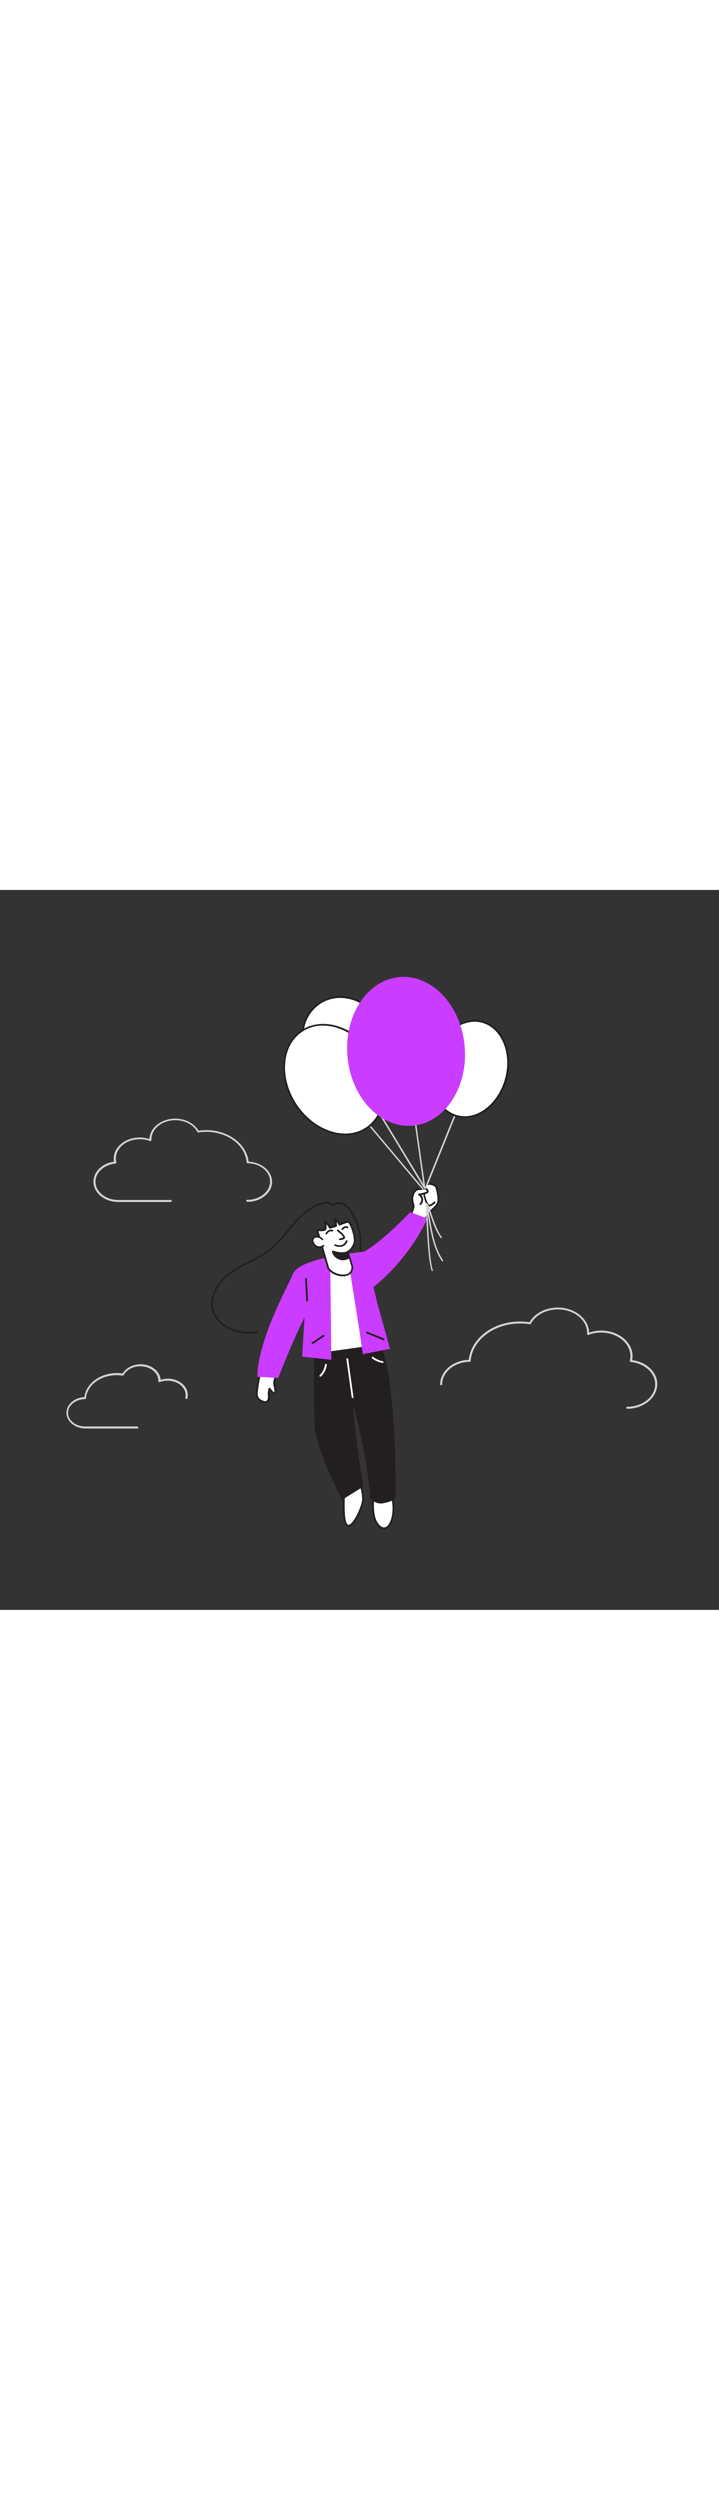 <svg version="1.1" id="Layer_1" xmlns="http://www.w3.org/2000/svg" xmlns:xlink="http://www.w3.org/1999/xlink" x="0px" y="0px" viewBox="0 0 500 500" style="width: 144px;" xml:space="preserve" data-imageid="balloon-88" imageName="Balloon" class="illustrations_image">
<rect x="0" y="0" width="500" height="500" fill="#333333" stroke="none"/>
<style type="text/css">
	.st0_balloon-88{fill:#D1D3D4;}
	.st1_balloon-88{fill:#FFFFFF;}
	.st2_balloon-88{fill:#231F20;}
	.st3_balloon-88{fill:#68E1FD;}
	.st4_balloon-88{fill:none;}
</style>
<g id="clouds_balloon-88">
	<path class="st0_balloon-88" d="M95.7,374H59.5c-7.3,0-13.3-4.9-13.3-10.9c0-5.8,5.5-10.5,12.5-10.9c1.1-9.4,10.9-16.7,22.6-16.7&#10;&#9;&#9;c1.3,0,2.7,0.1,4,0.3c2.3-3.9,7.2-6.4,12.5-6.4c7.4,0,13.5,4.8,13.9,10.8c1.6-0.5,3.3-0.8,5-0.8c7.7,0,13.9,5.1,13.9,11.4&#10;&#9;&#9;c0,0.8-0.1,1.5-0.3,2.2c-0.1,0.4-0.5,0.6-0.9,0.5c-0.3-0.1-0.5-0.4-0.5-0.8c0.2-0.6,0.2-1.3,0.2-1.9c0-5.5-5.6-10-12.6-10&#10;&#9;&#9;c-1.9,0-3.7,0.3-5.5,1c-0.3,0.1-0.7,0-0.9-0.4c0-0.1-0.1-0.2,0-0.3v-0.3c0-5.5-5.6-10-12.6-10c-5,0-9.5,2.4-11.5,6.1&#10;&#9;&#9;c-0.1,0.3-0.4,0.4-0.7,0.4c-1.4-0.2-2.8-0.3-4.3-0.3c-11.2,0-20.5,7-21.2,16c0,0.4-0.3,0.6-0.7,0.6c-6.5,0.1-11.8,4.3-11.8,9.5&#10;&#9;&#9;s5.3,9.5,11.9,9.5h36.2c0.4,0,0.7,0.3,0.7,0.7c0,0,0,0,0,0C96.4,373.8,96.1,374.1,95.7,374z"/>
	<path class="st0_balloon-88" d="M172,216.6c-0.4,0-0.7-0.2-0.8-0.6s0.2-0.7,0.6-0.8c0.1,0,0.1,0,0.2,0c8.7,0,15.8-5.7,15.8-12.7&#10;&#9;&#9;s-7-12.6-15.6-12.7c-0.4,0-0.6-0.3-0.7-0.6c-0.9-11.9-13.2-21.2-28-21.2c-1.9,0-3.8,0.1-5.6,0.4c-0.3,0.1-0.6-0.1-0.7-0.4&#10;&#9;&#9;c-2.6-4.9-8.6-8.1-15.3-8.1c-9.2,0-16.6,6-16.6,13.4c0,0.1,0,0.1,0,0.2v0.2c0,0.4-0.3,0.7-0.6,0.7c-0.1,0-0.2,0-0.3,0&#10;&#9;&#9;c-2.3-0.9-4.8-1.3-7.2-1.3c-9.2,0-16.6,6-16.6,13.4c0,0.9,0.1,1.7,0.3,2.6c0,0.2,0,0.4-0.1,0.6c-0.1,0.2-0.3,0.3-0.5,0.3&#10;&#9;&#9;c-7.9,0.8-13.9,6.2-13.9,12.6c0,7,7.1,12.7,15.8,12.7h36.5c0.4,0,0.7,0.2,0.8,0.6c0,0.4-0.2,0.7-0.6,0.8c-0.1,0-0.1,0-0.2,0H82.2&#10;&#9;&#9;c-9.5,0-17.2-6.3-17.2-14.1c0-6.9,6.1-12.8,14.3-13.9c-0.1-0.7-0.2-1.4-0.2-2.1c0-8.1,8.1-14.7,18-14.7c2.3,0,4.6,0.4,6.8,1.1&#10;&#9;&#9;c0.3-7.9,8.3-14.2,18-14.2c6.9,0,13.2,3.3,16.2,8.4c1.8-0.3,3.6-0.4,5.4-0.4c15.3,0,28,9.6,29.4,21.9c9.1,0.4,16.3,6.6,16.3,14.1&#10;&#9;&#9;C189.2,210.3,181.5,216.6,172,216.6z"/>
	<path class="st0_balloon-88" d="M436.2,360.3c-0.4,0-0.7-0.3-0.7-0.7c0,0,0,0,0,0c0-0.4,0.3-0.7,0.7-0.7l0,0c10.7,0,19.4-7,19.4-15.6&#10;&#9;&#9;c0-7.9-7.3-14.5-17-15.5c-0.2,0-0.4-0.1-0.5-0.3c-0.1-0.2-0.1-0.4-0.1-0.6c0.2-1,0.4-2.1,0.4-3.1c0-9.1-9.1-16.4-20.4-16.4&#10;&#9;&#9;c-3,0-6,0.5-8.8,1.6c-0.2,0.1-0.5,0.1-0.6-0.1c-0.2-0.1-0.3-0.3-0.3-0.6v-0.3c0-0.1,0-0.2,0-0.3c0-9.1-9.1-16.4-20.4-16.4&#10;&#9;&#9;c-8.1,0-15.5,3.9-18.7,9.9c-0.1,0.3-0.4,0.4-0.7,0.4c-2.3-0.4-4.6-0.6-6.9-0.5c-18.1,0-33.1,11.4-34.3,26c0,0.4-0.3,0.6-0.7,0.6&#10;&#9;&#9;c-10.5,0.1-19.1,7.1-19.1,15.6c0,0.4-0.3,0.7-0.7,0.7s-0.7-0.3-0.7-0.7c0-9.1,8.9-16.6,19.9-17c1.6-15,17-26.6,35.6-26.6&#10;&#9;&#9;c2.2,0,4.4,0.2,6.6,0.5c3.6-6.2,11.2-10.2,19.7-10.2c11.8,0,21.5,7.8,21.8,17.4c2.7-0.9,5.5-1.4,8.4-1.4c12,0,21.8,8,21.8,17.8&#10;&#9;&#9;c0,0.9-0.1,1.8-0.3,2.7c10,1.3,17.5,8.4,17.5,16.8C456.9,352.7,447.6,360.3,436.2,360.3z"/>
</g>
<g id="Character_balloon-88">
	<path class="st1_balloon-88" d="M285.9,225c0,0,1.8-4.6,1.7-5.6s-1.5-4.1-0.8-6.9s2.4-4.7,4-4.8s4.9-0.7,4.9-0.7c-0.1-1.2,0.7-2.4,1.9-2.8&#10;&#9;&#9;c2-0.3,4,0.3,5.5,1.6c0.6,0.7,2.2,7.8,1.6,10.7s-4.5,5.3-6.6,8.1c-1.3,1.7-2.2,3.7-2.8,5.8"/>
	<path class="st2_balloon-88" d="M295.3,231.1c0,0-0.1,0-0.1,0c-0.3-0.1-0.5-0.4-0.5-0.7c0,0,0,0,0,0c0.6-2.2,1.5-4.2,2.9-6&#10;&#9;&#9;c0.9-1.1,1.8-2.2,2.9-3.1c1.7-1.6,3.2-3.2,3.6-4.8c0.6-2.8-1-9.5-1.5-10.2s-3.1-1.9-4.9-1.4c-0.9,0.3-1.5,1.2-1.4,2.2&#10;&#9;&#9;c0,0.3-0.2,0.6-0.5,0.7c-0.1,0-3.3,0.6-4.9,0.7c-1.2,0.1-2.8,1.6-3.4,4.3c-0.3,1.8-0.1,3.7,0.5,5.4c0.1,0.4,0.2,0.9,0.3,1.3&#10;&#9;&#9;c0.1,1-1.3,4.7-1.7,5.8c-0.1,0.3-0.5,0.5-0.8,0.4c-0.3-0.1-0.5-0.5-0.4-0.8c0,0,0,0,0,0c0.7-1.7,1.2-3.5,1.6-5.3&#10;&#9;&#9;c-0.1-0.4-0.1-0.7-0.3-1.1c-0.7-1.9-0.8-4-0.5-6c0.7-3,2.6-5.2,4.6-5.3c1.2-0.1,3.3-0.4,4.3-0.6c0.1-1.4,1-2.5,2.3-2.9&#10;&#9;&#9;c2.2-0.3,4.5,0.3,6.2,1.8c0.8,0.9,2.3,8.2,1.7,11.2c-0.4,2-2.2,3.7-3.9,5.4c-1,0.9-1.9,1.9-2.7,3c-1.2,1.7-2.1,3.5-2.7,5.5&#10;&#9;&#9;C295.8,230.9,295.6,231.1,295.3,231.1z"/>
	<path class="st2_balloon-88" d="M292.3,218.8c-0.2,0-0.3-0.1-0.4-0.2c-0.2-0.2-0.3-0.6,0-0.9c0,0,0,0,0,0c1.4-1.4,1.4-3.7-0.1-5.1&#10;&#9;&#9;c-0.2-0.2-0.5-0.4-0.7-0.5c-0.3-0.2-0.4-0.6-0.2-0.9c0.1-0.2,0.3-0.3,0.5-0.3c2.1-0.3,4.7-0.9,5.4-1.5c-0.1-0.5-0.4-0.9-0.8-1.2&#10;&#9;&#9;c-0.3-0.3-0.7-0.4-1-0.4c-0.3,0.1-0.7-0.2-0.7-0.5c-0.1-0.3,0.2-0.7,0.5-0.7c1.2-0.1,2.4,0.6,2.9,1.6c0.2,0.4,0.7,1.3,0.2,1.9&#10;&#9;&#9;c-0.7,0.9-3.2,1.5-4.9,1.8c0.7,0.7,1.1,1.6,1.2,2.6c0.2,1.5-0.3,3-1.4,4.1C292.6,218.7,292.5,218.8,292.3,218.8z"/>
	<path class="st2_balloon-88" d="M298.8,219.9c-0.4,0-0.8-0.1-1.1-0.4c-1.8-1.1-3.4-7.1-3.4-8.8c0-0.3,0.3-0.6,0.6-0.6c0.3,0,0.6,0.3,0.6,0.6&#10;&#9;&#9;c0,0,0,0,0,0c-0.1,1.7,1.6,7,2.8,7.7c0.1,0.1,0.3,0.2,0.5,0.2c0.2,0,0.3-0.1,0.5-0.2c0.9-0.5,1.7-1.2,2.5-1.9&#10;&#9;&#9;c0.2-0.2,0.6-0.2,0.9,0c0.2,0.2,0.2,0.6,0,0.9c-0.8,0.8-1.7,1.4-2.7,2c-0.3,0.2-0.6,0.3-1,0.4L298.8,219.9z"/>
	<path class="st1_balloon-88" d="M191.7,337.1c0,0-1.5,3.7-1.4,5.6s1.5,5,0.8,7.1c-0.4,1-3.6-2.7-3.8-3.4c-0.7,1.8-0.5,3.9-0.4,5.8&#10;&#9;&#9;c0.2,1.1-0.2,2.3-1,3.1c-1.1,0.9-2.8,0.3-4.2-0.3c-4.4-2.2-3.1-6.2-2.5-10.5c0.6-4.5,1.7-9,3.3-13.2"/>
	<path class="st2_balloon-88" d="M184.4,356.4c-1.1-0.1-2.1-0.4-3-0.9c-4.2-2.1-3.7-5.8-3.1-9.4c0.1-0.5,0.2-1.1,0.2-1.6&#10;&#9;&#9;c0.6-4.6,1.7-9.1,3.4-13.4c0.1-0.3,0.5-0.5,0.8-0.4c0,0,0,0,0,0c0.3,0.1,0.5,0.5,0.4,0.8c0,0,0,0,0,0c-1.6,4.2-2.7,8.6-3.3,13&#10;&#9;&#9;c-0.1,0.6-0.2,1.1-0.2,1.7c-0.6,3.6-1,6.5,2.4,8.1c1.7,0.8,2.8,1,3.5,0.4c0.6-0.7,0.9-1.7,0.8-2.6v-0.9c-0.2-1.7,0-3.4,0.5-5.1&#10;&#9;&#9;c0.1-0.2,0.3-0.4,0.6-0.4l0,0c0.3,0,0.5,0.2,0.6,0.4c0.8,1.1,1.7,2.2,2.8,3c0.1-1.4,0-2.8-0.4-4.2c-0.2-0.8-0.4-1.5-0.4-2.3&#10;&#9;&#9;c-0.1-2,1.4-5.7,1.4-5.9c0.1-0.3,0.4-0.5,0.8-0.4c0.3,0.1,0.5,0.4,0.4,0.8c0,0,0,0.1-0.1,0.1c-0.4,1-1.4,3.9-1.3,5.3&#10;&#9;&#9;c0.1,0.7,0.2,1.4,0.4,2.1c0.4,1.7,0.9,3.7,0.3,5.2c-0.1,0.4-0.5,0.6-0.8,0.6c-0.9,0-2.4-1.5-3.3-2.7c-0.1,1.1-0.2,2.2-0.1,3.4v1&#10;&#9;&#9;c0.2,1.3-0.3,2.7-1.2,3.6C185.7,356.2,185.1,356.4,184.4,356.4z"/>
	<path class="st1_balloon-88" d="M250.3,411.3c0,0,2.8,8.8,2.1,13.5s-6.9,19.1-10.9,16.5s-1.9-25.7-1.9-25.7L250.3,411.3z"/>
	<path class="st2_balloon-88" d="M242.5,442.2c-0.5,0-1-0.1-1.4-0.4c-4.1-2.8-2.4-23.9-2.1-26.2c0-0.2,0.2-0.4,0.4-0.5l10.6-4.3&#10;&#9;&#9;c0.3-0.1,0.7,0,0.8,0.4c0,0,0,0,0,0c0.1,0.4,2.8,9,2.1,13.8c-0.6,4-5.3,15.3-9.3,17.1C243.2,442.1,242.9,442.2,242.5,442.2z&#10;&#9;&#9; M240.2,416c-0.8,8.8-1,23,1.6,24.7c0.4,0.3,0.9,0.3,1.3,0c3.3-1.5,7.9-12,8.6-16.1c0.6-3.8-1.2-10.5-1.8-12.5L240.2,416z"/>
	<path class="st1_balloon-88" d="M259.7,421.1c0,0-1.5,10.5,1.2,16.7s7.5,7.5,10.2,2.5s3.2-13,0.8-21.2"/>
	<path class="st2_balloon-88" d="M267,444h-0.2c-2.5-0.1-4.8-2.3-6.4-6c-2.8-6.3-1.4-16.6-1.3-17.1c0-0.3,0.3-0.6,0.7-0.6s0.6,0.3,0.6,0.7&#10;&#9;&#9;c0,0,0,0.1,0,0.1c0,0.1-1.4,10.4,1.2,16.4c1.4,3.2,3.4,5.1,5.3,5.2c1.4,0.1,2.8-0.9,3.8-2.8c2.8-5,3-13,0.7-20.8&#10;&#9;&#9;c-0.1-0.3,0.1-0.7,0.4-0.8c0,0,0,0,0,0c0.3-0.1,0.7,0.1,0.8,0.4c0,0,0,0,0,0c2.4,8.1,2.1,16.4-0.8,21.7&#10;&#9;&#9;C270.5,442.8,268.9,444,267,444z"/>
	<path class="st2_balloon-88" d="M174.4,308.1c-5,0.1-10-0.8-14.6-2.8c-6.4-2.9-11.1-8.2-12.5-14.1c-2.4-10.2,4.8-19.9,11.8-25.1&#10;&#9;&#9;c4.4-3.1,9.1-5.9,14-8.2c3.7-1.8,7.3-3.8,10.9-6c6.4-4.1,11.2-9.9,15.8-15.6c6.1-7.5,12.5-15.2,22.7-18.9c1.5-0.5,6.3-2,8.9,0.8&#10;&#9;&#9;c2.2-1.6,5.1-1.9,7.5-0.7c2.4,1.3,4.4,3.2,5.8,5.6c5.3,8,7.6,17.7,6.4,27.3c0,0.3-0.4,0.6-0.7,0.5s-0.6-0.4-0.5-0.7&#10;&#9;&#9;c1.1-9.3-1-18.6-6.2-26.4c-1.3-2.2-3.1-3.9-5.3-5.1c-2-0.9-4.9-0.9-6.5,0.9c-0.1,0.1-0.3,0.2-0.5,0.2c-0.2,0-0.4-0.1-0.5-0.3&#10;&#9;&#9;c-1.9-2.8-6.5-1.4-7.9-0.9C213,222,207,229.3,200.7,237c-4.7,5.7-9.5,11.6-16.1,15.8c-3.6,2.2-7.2,4.2-11,6.1&#10;&#9;&#9;c-4.8,2.3-9.5,5-13.8,8.1c-6.6,5-13.6,14.2-11.3,23.9c1.3,5.6,5.7,10.5,11.8,13.3c5,2.2,11,3.1,18.3,2.5c0.3,0,0.6,0.2,0.7,0.5&#10;&#9;&#9;c0,0,0,0,0,0c0,0.3-0.2,0.6-0.6,0.7C177.3,308,175.8,308.1,174.4,308.1z"/>
	<polygon class="st1_balloon-88" points="256.8,319.2 248.9,255.5 219.1,257.9 222.6,322.1 &#9;"/>
	<path class="st2_balloon-88" d="M222.6,322.7c-0.3,0-0.6-0.3-0.6-0.6l-3.4-64.2c0-0.3,0.2-0.6,0.6-0.7l29.7-2.4c0.3,0,0.6,0.2,0.7,0.6&#10;&#9;&#9;l7.9,63.7c0,0.2,0,0.3-0.1,0.5c-0.1,0.1-0.3,0.2-0.4,0.2L222.6,322.7L222.6,322.7z M219.8,258.5l3.4,62.9l32.9-2.8l-7.7-62.4&#10;&#9;&#9;L219.8,258.5z"/>
	<path class="st2_balloon-88" d="M219.4,321.9c0,0-0.8,36.7,0.4,51.3s18.5,49.5,18.5,49.5l13.9-8.6c0,0-7.7-45.3-6.9-61.8&#10;&#9;&#9;c0,0,13.2,50.8,12.5,69.3c0,0,2.7,4.9,9.2,3.7s7.9-3.4,7.9-3.4s1.5-75.3-10.1-106.4"/>
	<path class="st2_balloon-88" d="M265,426.1c-3.2,0-6.2-1.6-7.9-4.2c-0.1-0.1-0.1-0.2-0.1-0.3c0.6-14.9-8.1-51.5-11.3-64.5&#10;&#9;&#9;c0.5,18.9,6.9,56.5,6.9,56.9c0,0.2-0.1,0.5-0.3,0.6l-13.9,8.6c-0.1,0.1-0.3,0.1-0.5,0.1c-0.2,0-0.3-0.2-0.4-0.3&#10;&#9;&#9;c-0.7-1.4-17.5-35.1-18.6-49.7s-0.4-51-0.4-51.4c0-0.3,0.3-0.6,0.6-0.6c0.3,0,0.6,0.3,0.6,0.6c0,0,0,0,0,0c0,0.4-0.7,36.9,0.4,51.3&#10;&#9;&#9;c1,13.3,15.9,44,18.2,48.6l12.9-8c-0.8-4.5-7.6-46-6.9-61.5c0-0.3,0.3-0.6,0.7-0.5c0.2,0,0.5,0.2,0.5,0.4&#10;&#9;&#9;c0.1,0.5,13.2,50.8,12.5,69.3c0.5,0.8,3,4.2,8.5,3.3c5.3-0.9,7-2.5,7.4-3c0.1-4.3,1.1-76.1-10.1-106c-0.1-0.3,0-0.6,0.3-0.8&#10;&#9;&#9;c0,0,0,0,0,0c0.3-0.1,0.7,0,0.8,0.3c0,0,0,0,0,0c11.5,30.9,10.2,105.9,10.1,106.6c0,0.1,0,0.2-0.1,0.3c-0.1,0.2-1.6,2.5-8.3,3.7&#10;&#9;&#9;C266.4,426,265.7,426.1,265,426.1z"/>
	<path class="st3_balloon-88 targetColor" d="M212.3,288.5l-2.2,35.6l20.3,2.2l-0.7-64.3l13.5,1.5c0,0.6,7.3,44.8,9.1,58.9l18.9-3.7l-9.1-32.9&#10;&#9;&#9;c0,0-8.3-34.6-7.9-34.6c-0.4,0-41.9,3.5-49.5,13.8S212.3,288.5,212.3,288.5z" style="fill: rgb(202, 60, 255);"/>
	<path class="st1_balloon-88" d="M241.8,251.2l3.1,10.2c0,0,0.8,6-5.9,6.3c-4.1,0.1-8-1.6-10.6-4.6c0,0-7.2-25.1-7.8-26.9&#10;&#9;&#9;c1.2,0.2,4.5,0.4,5.5-0.4s0.1-4.3-0.2-5.4c1.4,1.2,2.6,2.6,3.4,4.2l4.3-1.2c0.1-1.7-0.2-3.4-0.8-4.9c1.3,1.1,2.4,2.4,3.1,4&#10;&#9;&#9;c1.2-0.4,5.4-2.5,6.5-1.7c1.5,1.1,5.4,10.7,3.7,15.1S241.8,251.2,241.8,251.2z"/>
	<path class="st2_balloon-88" d="M238.4,268.3c-4.1,0-7.9-1.8-10.5-4.9c-0.1-0.1-0.1-0.1-0.1-0.2c-0.3-1-7.3-25.1-7.8-26.9&#10;&#9;&#9;c-0.1-0.2,0-0.4,0.1-0.6c0.1-0.2,0.3-0.2,0.6-0.2c1.6,0.2,4.4,0.2,5-0.3c0.2-0.2,0.4-0.9-0.3-4.4l-0.1-0.5c0-0.3,0.1-0.5,0.3-0.6&#10;&#9;&#9;c0.2-0.2,0.5-0.2,0.7,0c1.3,1.1,2.5,2.5,3.3,4l3.4-0.9c0-1.4-0.2-2.9-0.8-4.2c-0.1-0.3,0-0.6,0.2-0.7c0.2-0.2,0.5-0.2,0.8,0&#10;&#9;&#9;c1.3,1,2.3,2.3,3.1,3.7l0.8-0.3c2.6-1.1,4.7-1.9,5.7-1.1c1.8,1.3,5.7,11.3,3.9,15.8c-0.7,2.3-2.2,4.2-4.2,5.5c0.3,0.9,1,3.3,3,9.7&#10;&#9;&#9;c0.2,1.8-0.2,3.5-1.3,4.9c-1.3,1.4-3.2,2.2-5.2,2.2L238.4,268.3z M229,262.8c2.5,2.8,6.2,4.4,10,4.3c1.6,0.1,3.2-0.6,4.3-1.7&#10;&#9;&#9;c0.8-1.1,1.2-2.5,1.1-3.9c0,0-3.1-9.9-3.1-10.1c-0.1-0.3,0.1-0.6,0.4-0.8c0,0,2.5-1.1,4-5.1s-2.3-13.5-3.5-14.3&#10;&#9;&#9;c-0.5-0.3-3.5,0.9-4.5,1.3c-0.6,0.2-1.1,0.4-1.4,0.5c-0.3,0.1-0.6,0-0.8-0.3c-0.4-0.8-0.8-1.5-1.4-2.2c0.2,0.9,0.2,1.9,0.2,2.9&#10;&#9;&#9;c0,0.3-0.2,0.5-0.5,0.6l-4.3,1.2c-0.3,0.1-0.6-0.1-0.7-0.3c-0.5-1-1.1-1.9-1.9-2.7c0.3,1.8,0.4,3.4-0.4,4.1c-1,0.8-3.6,0.8-5,0.6&#10;&#9;&#9;C222.8,241.5,228.4,261,229,262.8z"/>
	<path class="st1_balloon-88" d="M224.3,242.9c-0.4-0.7-1-1.3-1.8-1.6c-0.7-0.3-1.5-0.4-2.2-0.4c-0.4-0.1-0.8,0-1.2,0.1&#10;&#9;&#9;c-0.3,0.1-0.5,0.3-0.7,0.5c-0.5,0.5-0.8,1.1-0.9,1.8c0,0.6,0.1,1.1,0.4,1.6c0.2,0.6,0.5,1.1,0.9,1.6c1.6,1.9,4.5,2.2,6.4,0.6&#10;&#9;&#9;c0,0,0,0,0,0"/>
	<path class="st2_balloon-88" d="M222.2,248.7h-0.5c-1.4-0.1-2.6-0.8-3.5-1.9c-0.4-0.5-0.7-1.1-1-1.7c-0.3-0.6-0.4-1.2-0.4-1.9&#10;&#9;&#9;c0.1-0.8,0.5-1.6,1.1-2.1c0.2-0.3,0.5-0.5,0.9-0.6c0.5-0.2,1-0.2,1.5-0.2c0.8,0,1.6,0.2,2.4,0.5c0.8,0.4,1.5,1,2,1.8&#10;&#9;&#9;c0.1,0.3,0,0.6-0.3,0.7c-0.2,0.1-0.5,0-0.7-0.2c-0.3-0.6-0.9-1.1-1.5-1.3c-0.6-0.2-1.3-0.4-2-0.4c-0.3,0-0.7,0-1,0.1&#10;&#9;&#9;c-0.2,0.1-0.4,0.2-0.5,0.4c-0.4,0.4-0.7,0.9-0.8,1.4c0,0.5,0.1,0.9,0.3,1.3c0.2,0.5,0.5,1,0.8,1.4c1.4,1.7,3.9,2,5.6,0.6&#10;&#9;&#9;c0,0,0,0,0,0c0.3-0.2,0.6-0.1,0.8,0.2c0.1,0.2,0.1,0.5-0.1,0.7C224.6,248.3,223.4,248.7,222.2,248.7z"/>
	<path class="st2_balloon-88" d="M242.9,255.2c0,0-3.8,2.5-7.4,0.6c-2-0.9-3.5-2.7-4.1-4.8c0,0,6.5,2.4,10.4,0.3L242.9,255.2z"/>
	<path class="st2_balloon-88" d="M238.4,257.2c-1.1,0-2.2-0.3-3.2-0.8c-2.2-1-3.8-2.9-4.4-5.2c0-0.2,0-0.4,0.2-0.6c0.2-0.1,0.4-0.2,0.6-0.1&#10;&#9;&#9;c0.1,0,6.3,2.2,9.9,0.4c0.2-0.1,0.4-0.1,0.5,0c0.2,0.1,0.3,0.2,0.3,0.4l1,3.9c0.1,0.3,0,0.5-0.3,0.7&#10;&#9;&#9;C241.7,256.6,240.1,257.1,238.4,257.2z M232.4,252c0.8,1.4,1.9,2.6,3.4,3.3c2.6,1.4,5.4,0.1,6.4-0.4l-0.7-2.7&#10;&#9;&#9;C238.4,253.4,234.4,252.5,232.4,252L232.4,252z"/>
	<path class="st1_balloon-88" d="M234.8,236.4c0,0,4.9,3.8,4.4,4.9s-2.9,1.2-2.9,1.2"/>
	<path class="st2_balloon-88" d="M236.3,243.2c-0.3,0-0.6-0.2-0.6-0.6c0-0.3,0.2-0.6,0.6-0.6c0.8-0.1,2.1-0.4,2.4-0.9c0-0.5-2-2.5-4.2-4.2&#10;&#9;&#9;c-0.3-0.2-0.3-0.6-0.1-0.8c0,0,0,0,0,0c0.2-0.3,0.6-0.3,0.9-0.1c2.4,1.9,5.1,4.4,4.6,5.7S236.6,243.2,236.3,243.2L236.3,243.2z"/>
	<path class="st1_balloon-88" d="M241,243.8c0,0-1.5,5.3-8.1,2.8"/>
	<path class="st2_balloon-88" d="M236.2,247.9c-1.2,0-2.3-0.3-3.4-0.7c-0.3-0.1-0.4-0.5-0.3-0.8c0.1-0.3,0.4-0.4,0.7-0.3c2,0.8,3.7,0.8,5.1,0.2&#10;&#9;&#9;c1-0.6,1.8-1.5,2.2-2.6c0.1-0.3,0.4-0.5,0.8-0.4c0.3,0.1,0.5,0.4,0.4,0.7c0,0,0,0,0,0c-0.5,1.4-1.5,2.6-2.8,3.3&#10;&#9;&#9;C238,247.7,237.1,247.9,236.2,247.9z"/>
	<line class="st4_balloon-88" x1="217.3" y1="314.7" x2="224.7" y2="309.7"/>
	<path class="st2_balloon-88" d="M217.3,315.3c-0.3,0-0.6-0.3-0.6-0.6c0-0.2,0.1-0.4,0.3-0.5l7.4-5c0.2-0.3,0.6-0.3,0.9-0.1s0.3,0.6,0.1,0.9&#10;&#9;&#9;c-0.1,0.1-0.1,0.1-0.2,0.2l-7.4,5C217.5,315.3,217.4,315.3,217.3,315.3z"/>
	<line class="st4_balloon-88" x1="255.2" y1="307.3" x2="266.8" y2="312.1"/>
	<path class="st2_balloon-88" d="M266.8,312.7c-0.1,0-0.2,0-0.2,0l-11.6-4.7c-0.3-0.1-0.5-0.5-0.4-0.8c0,0,0,0,0,0c0.1-0.3,0.5-0.5,0.8-0.4&#10;&#9;&#9;l11.6,4.7c0.3,0.1,0.5,0.5,0.3,0.8C267.2,312.6,267,312.7,266.8,312.7L266.8,312.7z"/>
	<path class="st3_balloon-88 targetColor" d="M249.3,252.5c1.8,0.8,14.7-6.6,36-28.8l11.9,4.5c0,0-14.5,33.9-48.1,55.2L249.3,252.5z" style="fill: rgb(202, 60, 255);"/>
	<path class="st3_balloon-88 targetColor" d="M204,266.2c0.1,1.5-25,45-25,71.9l14.5,0.8c0,0,14.5-37.7,22.7-49.7L204,266.2z" style="fill: rgb(202, 60, 255);"/>
	<line class="st4_balloon-88" x1="213.6" y1="285.2" x2="212.8" y2="270.1"/>
	<path class="st2_balloon-88" d="M213.6,285.9c-0.3,0-0.6-0.3-0.6-0.6l-0.8-15.1c0-0.3,0.3-0.6,0.6-0.7c0,0,0,0,0,0c0.3,0,0.6,0.2,0.6,0.6&#10;&#9;&#9;c0,0,0,0,0,0l0.8,15.1C214.3,285.6,214,285.8,213.6,285.9C213.6,285.9,213.6,285.9,213.6,285.9L213.6,285.9z"/>
	<path class="st2_balloon-88" d="M226.9,239.3c-0.1,0-0.2,0-0.3-0.1c-0.3-0.2-0.4-0.5-0.2-0.8c0,0,0,0,0,0c0.7-1.2,2.6-3.3,5-2.3&#10;&#9;&#9;c0.3,0.1,0.5,0.5,0.3,0.8c0,0,0,0,0,0c-0.1,0.3-0.5,0.5-0.8,0.3c-2-0.8-3.4,1.7-3.5,1.8C227.3,239.1,227.1,239.3,226.9,239.3z"/>
	<path class="st2_balloon-88" d="M238.1,236.2c-0.1,0-0.3,0-0.4-0.1c-0.3-0.2-0.3-0.6-0.1-0.9c0.7-1,2.6-2.5,4.4-1.3c0.3,0.2,0.4,0.6,0.2,0.8&#10;&#9;&#9;c-0.2,0.3-0.6,0.4-0.8,0.2c-1.3-0.9-2.7,0.9-2.8,1C238.4,236.1,238.3,236.2,238.1,236.2z"/>
	<path class="st1_balloon-88" d="M222.7,338c-0.3,0-0.6-0.3-0.6-0.6c0-0.2,0.1-0.3,0.2-0.4c2-2,3.3-4.6,3.7-7.3c0-0.3,0.4-0.6,0.7-0.6&#10;&#9;&#9;c0.3,0,0.6,0.3,0.6,0.7c-0.4,3.1-1.9,5.9-4.1,8.1C223,337.9,222.9,338,222.7,338z"/>
	<path class="st1_balloon-88" d="M266,328.5L266,328.5c-2.7-0.5-5.2-1.6-7.3-3.2c-0.3-0.2-0.3-0.6,0-0.9c0.2-0.2,0.5-0.3,0.8-0.1&#10;&#9;&#9;c2,1.5,4.2,2.5,6.7,3c0.3,0,0.6,0.4,0.5,0.7c0,0,0,0,0,0C266.6,328.3,266.3,328.5,266,328.5z"/>
	<path class="st1_balloon-88" d="M245.2,352.9c-0.3,0-0.6-0.2-0.6-0.5l-3.7-26.5c-0.1-0.3,0.2-0.7,0.5-0.7c0,0,0,0,0,0c0.3,0,0.7,0.2,0.7,0.5&#10;&#9;&#9;l3.7,26.5c0.1,0.3-0.2,0.7-0.5,0.7C245.3,352.9,245.3,352.9,245.2,352.9L245.2,352.9z"/>
</g>
<g id="Balloon_balloon-88">
	<path class="st0_balloon-88" d="M295.3,207.5c-0.3,0-0.5-0.2-0.5-0.4l-9.3-65.7c0-0.3,0.2-0.5,0.5-0.5c0.2,0,0.4,0.2,0.5,0.4l9.3,65.6&#10;&#9;&#9;C295.8,207.2,295.6,207.4,295.3,207.5C295.3,207.5,295.3,207.5,295.3,207.5L295.3,207.5z"/>
	<path class="st0_balloon-88" d="M293.9,207.9c-0.2,0-0.3-0.1-0.4-0.2l-61.9-73.5c-0.2-0.2-0.2-0.5,0.1-0.7c0.2-0.2,0.5-0.2,0.7,0.1l61.9,73.5&#10;&#9;&#9;c0.2,0.2,0.2,0.5-0.1,0.7C294.1,207.8,294,207.9,293.9,207.9z"/>
	<path class="st0_balloon-88" d="M296,207.4c-0.1,0-0.1,0-0.2,0c-0.3-0.1-0.4-0.4-0.3-0.7l24.1-59.7c0.1-0.3,0.4-0.4,0.7-0.3&#10;&#9;&#9;c0.3,0.1,0.4,0.4,0.3,0.7L296.6,207C296.5,207.3,296.2,207.4,296,207.4z"/>
	<path class="st0_balloon-88" d="M295.3,207.5c-0.2,0-0.3-0.1-0.4-0.2l-59.6-98.4c-0.1-0.2-0.1-0.6,0.2-0.7c0.2-0.1,0.6-0.1,0.7,0.2l59.7,98.4&#10;&#9;&#9;c0.1,0.2,0.1,0.6-0.2,0.7C295.4,207.5,295.4,207.5,295.3,207.5z"/>
	
		<ellipse transform="matrix(0.847 -0.531 0.531 0.847 -19.235 143.442)" class="st1_balloon-88" cx="239.6" cy="105.1" rx="28.3" ry="31.7"/>
	<path class="st2_balloon-88" d="M242.6,136.5c-2.8,0-5.6-0.4-8.2-1.2c-16.5-5.1-26.8-21.5-24.2-38.6c1.2-7.8,5.7-14.7,12.3-18.9&#10;&#9;&#9;c13.5-8.5,32.2-3.1,41.6,12c4.5,7,6.3,15.5,5,23.8c-1.2,7.8-5.7,14.7-12.3,18.9C252.5,135.1,247.6,136.5,242.6,136.5z M236.6,75&#10;&#9;&#9;c-4.8,0-9.4,1.3-13.5,3.8c-6.3,4.1-10.6,10.6-11.7,18.1c-2.4,16.5,7.5,32.3,23.4,37.2c13.4,4.3,27.8-3.1,32.1-16.6&#10;&#9;&#9;c0.4-1.4,0.8-2.8,1-4.2c1.3-8-0.4-16.1-4.8-22.9l0,0C256.8,80.6,246.6,75,236.6,75z"/>
	
		<ellipse transform="matrix(0.255 -0.967 0.967 0.255 123.222 408.523)" class="st1_balloon-88" cx="326.7" cy="124.3" rx="33.9" ry="26.1"/>
	<path class="st2_balloon-88" d="M323.3,158.4c-1.8,0-3.7-0.2-5.4-0.7c-6.9-1.8-12.5-7-15.7-14.7s-3.7-16.6-1.3-25.5S308,101,314.6,96&#10;&#9;&#9;s14-6.8,20.9-5s12.5,7,15.8,14.7c3.2,8.1,3.7,17.1,1.3,25.5l0,0c-2.3,8.9-7.2,16.5-13.7,21.6C334.4,156.3,329,158.3,323.3,158.4z&#10;&#9;&#9; M330.1,91.5c-5.4,0.1-10.6,2.1-14.8,5.5c-6.3,4.8-11,12.3-13.3,20.9c-2.3,8.2-1.9,16.8,1.3,24.7c3.1,7.3,8.4,12.2,14.9,13.9&#10;&#9;&#9;s13.6,0,19.8-4.8s11-12.3,13.3-20.9l0,0c2.3-8.6,1.8-17.4-1.3-24.7s-8.4-12.2-14.9-13.9C333.5,91.8,331.8,91.5,330.1,91.5z"/>
	
		<ellipse transform="matrix(0.83 -0.557 0.557 0.83 -33.971 151.813)" class="st1_balloon-88" cx="232.4" cy="131.7" rx="31.9" ry="40.6"/>
	<path class="st2_balloon-88" d="M240.1,170.4c-12.4,0-25.9-7.5-34.7-20.6c-6.1-9.1-9.1-19.6-8.3-29.4s5.1-18,12.4-22.9&#10;&#9;&#9;c14.9-10,37.3-2.7,49.9,16.1l0,0c12.7,18.9,10.9,42.3-4,52.3C250.9,168.9,245.5,170.5,240.1,170.4z M224.6,94.2&#10;&#9;&#9;c-5.2-0.1-10.2,1.4-14.5,4.3c-6.9,4.6-11.1,12.4-11.8,22s2.2,19.7,8.1,28.6c12.3,18.3,33.9,25.4,48.2,15.8&#10;&#9;&#9;c14.3-9.6,15.9-32.3,3.7-50.6C249.8,101.6,236.6,94.2,224.6,94.2z"/>
	
		<ellipse transform="matrix(0.996 -8.906814e-02 8.906814e-02 0.996 -8.865 25.601)" class="st3_balloon-88 targetColor" cx="282.4" cy="112.1" rx="40.9" ry="51.8" style="fill: rgb(202, 60, 255);"/>
	<path class="st0_balloon-88" d="M300.6,264.7c-0.2,0-0.4-0.1-0.5-0.4c-2.4-7.5-3.3-28.8-3.8-40.2c-0.1-2.8-0.2-5.1-0.3-6.2&#10;&#9;&#9;c0-0.3,0.2-0.5,0.5-0.5c0.3,0,0.5,0.1,0.6,0.4c0.6,3,1.2,6.2,1.7,9.5c1.8,10.5,3.6,21.4,9.3,29.8c0.2,0.2,0.1,0.6-0.1,0.7&#10;&#9;&#9;c-0.2,0.2-0.6,0.1-0.7-0.1c0,0,0,0,0,0c-5.8-8.5-7.7-19.5-9.5-30.2c-0.1-0.7-0.2-1.4-0.4-2.1c0.5,11.6,1.3,31.6,3.6,38.7&#10;&#9;&#9;c0.1,0.3-0.1,0.6-0.3,0.6L300.6,264.7z"/>
	<path class="st0_balloon-88" d="M306.8,241.8c-0.2,0-0.3-0.1-0.4-0.2c-3.4-4.8-5.5-10.9-7.5-16.7c-0.8-2.2-1.5-4.2-2.2-6.2&#10;&#9;&#9;c-0.1-0.3,0-0.6,0.3-0.7s0.6,0,0.7,0.3c0.8,2,1.5,4.1,2.2,6.3c2,5.8,4,11.8,7.3,16.5c0.2,0.2,0.1,0.5-0.1,0.7c0,0,0,0,0,0&#10;&#9;&#9;C307,241.7,306.9,241.8,306.8,241.8z"/>
</g>
</svg>